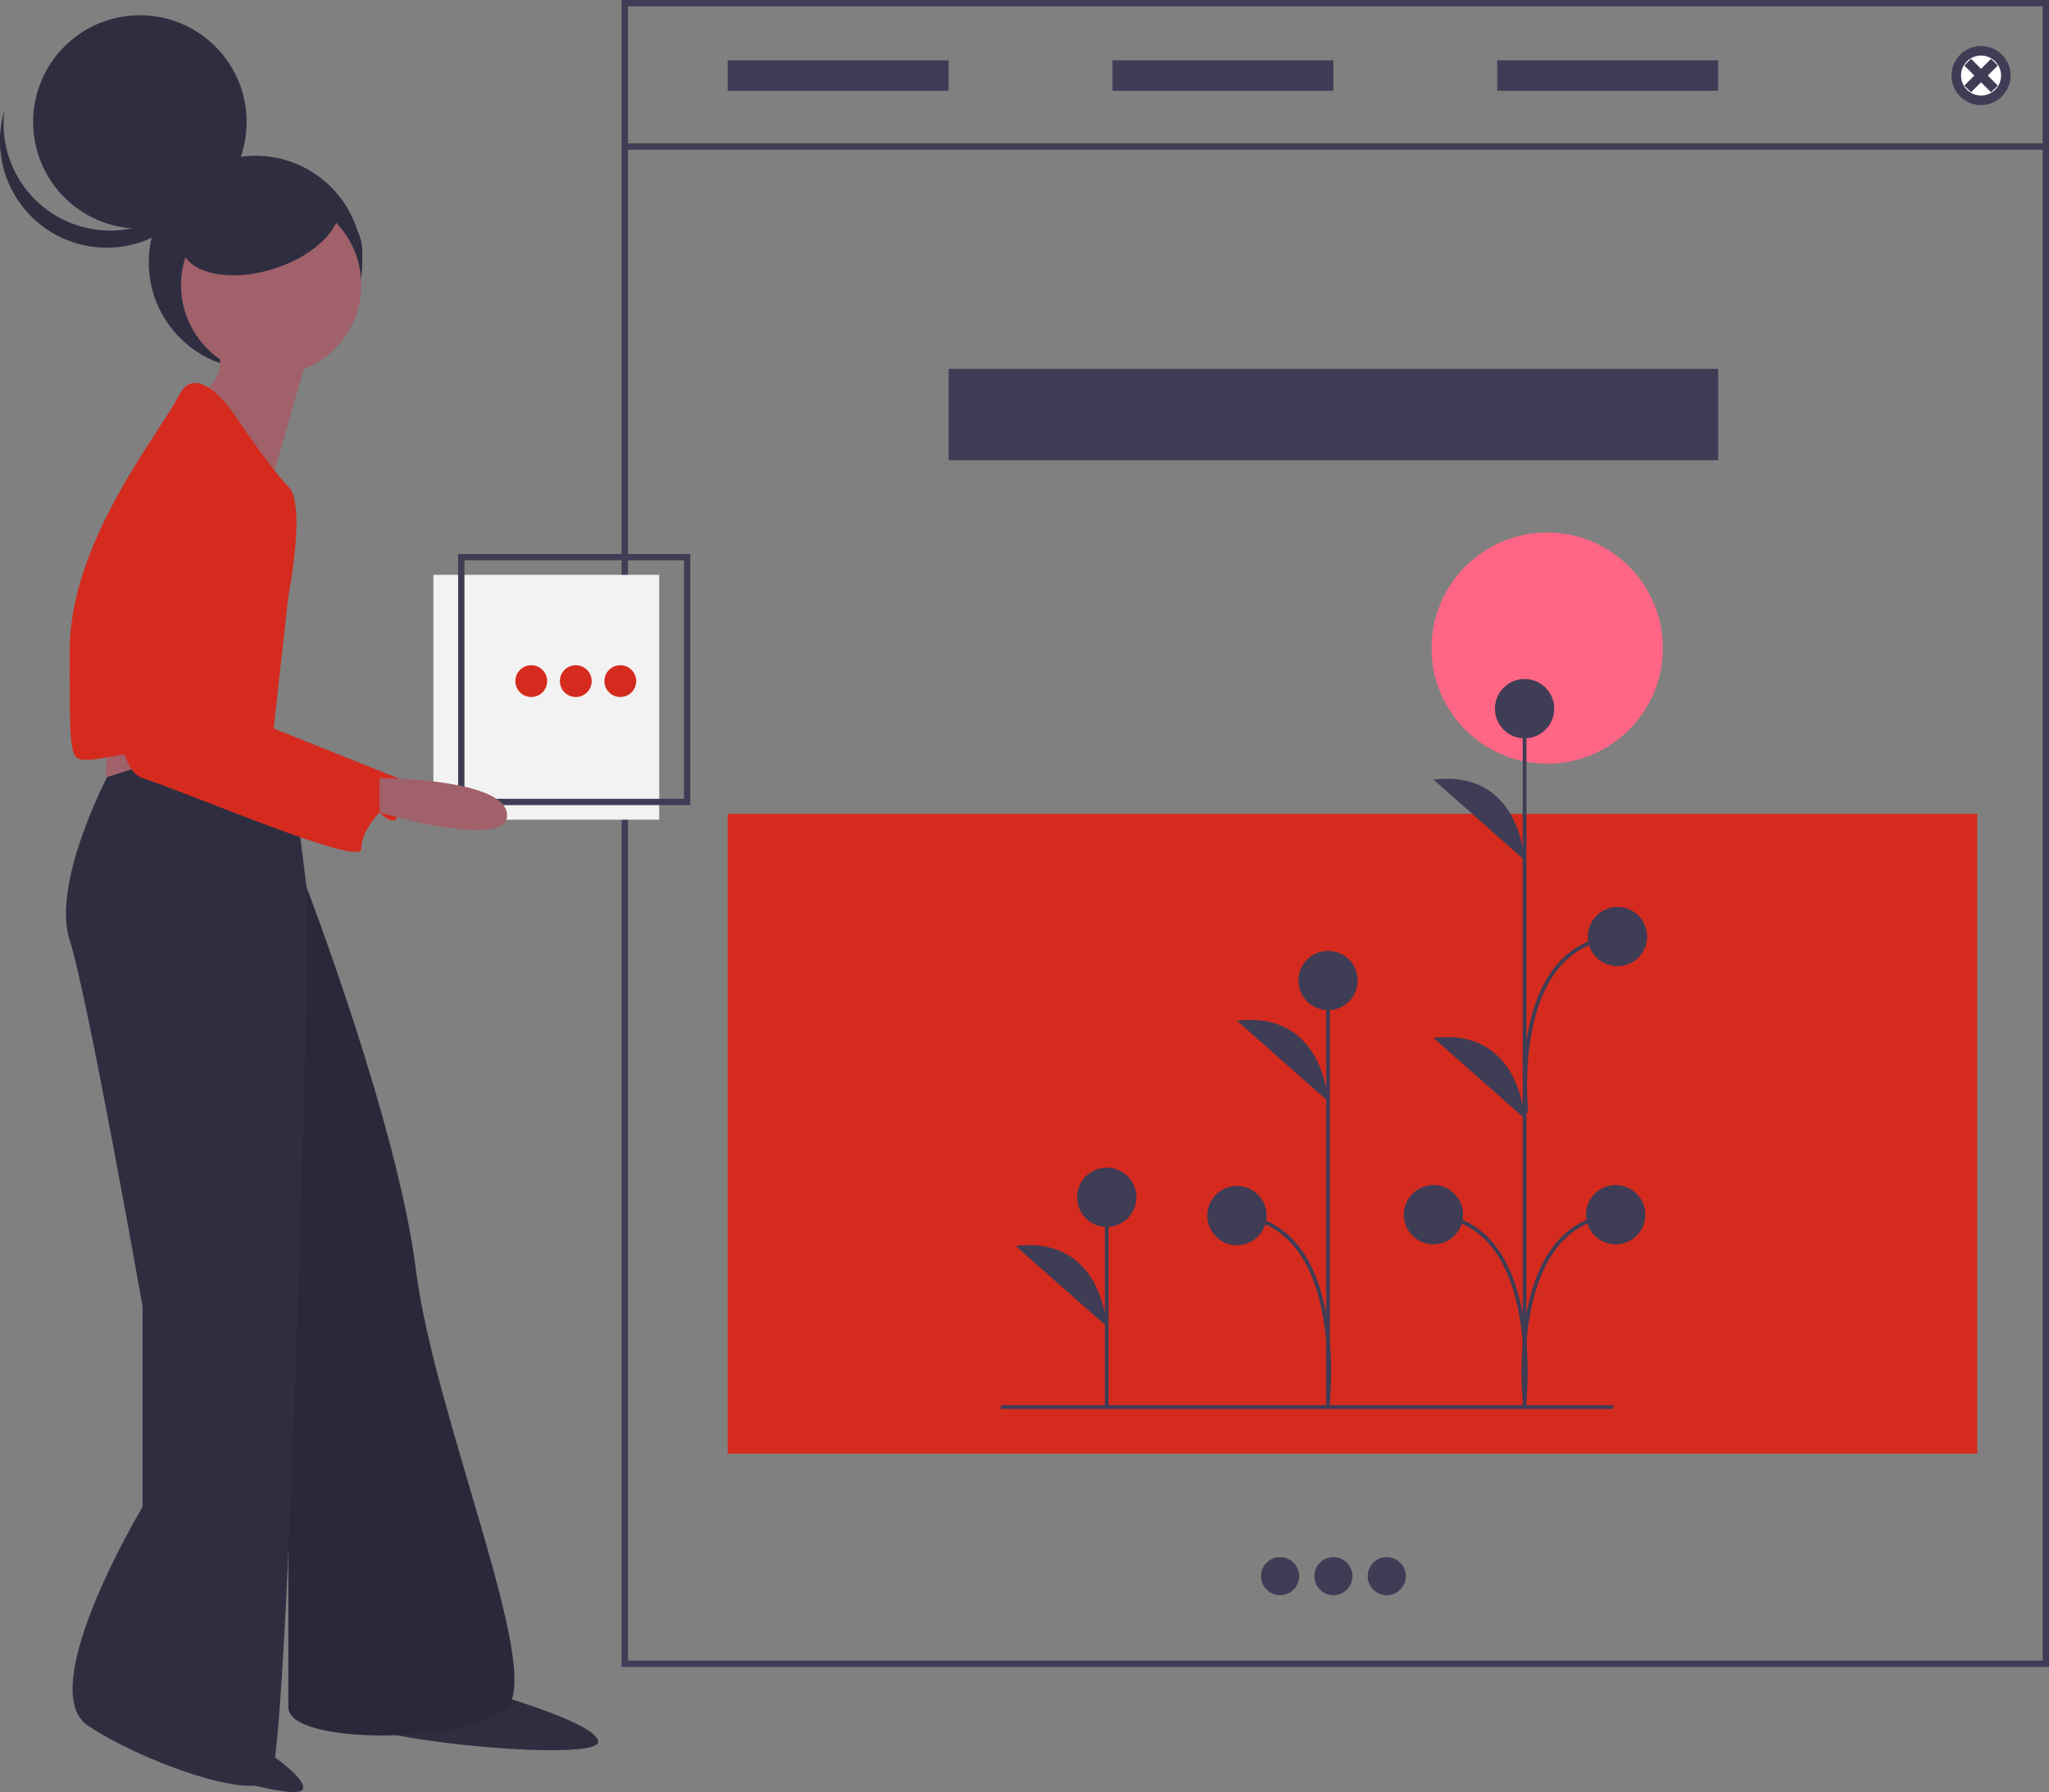 <svg id="b20bc320-2fc8-4403-a458-9220829d6284" data-name="Layer 1" xmlns="http://www.w3.org/2000/svg" width="645.297" height="564.508" viewBox="0 0 645.297 564.508"><rect x="0" y="0" width="645.297" height="564.508" fill="#808080" stroke="none"/><title>Load_more</title><rect x="229.166" y="256.363" width="393.535" height="201.566" fill="#D52B1E"/><circle cx="487.257" cy="204.169" r="36.415" fill="#ff6584"/><rect x="347.96" y="377.156" width="1.19" height="66.055" fill="#3f3d56"/><circle cx="348.555" cy="377.157" r="9.341" fill="#3f3d56"/><path d="M625.906,585.614s-1.334-28.701-28.69-25.365" transform="translate(-277.352 -167.746)" fill="#3f3d56"/><rect x="479.543" y="223.347" width="1.19" height="220.328" fill="#3f3d56"/><circle cx="480.138" cy="223.243" r="9.341" fill="#3f3d56"/><circle cx="451.447" cy="382.651" r="9.341" fill="#3f3d56"/><path d="M757.49,438.704s-1.334-28.701-28.69-25.365" transform="translate(-277.352 -167.746)" fill="#3f3d56"/><path d="M757.49,520.068s-1.334-28.701-28.69-25.365" transform="translate(-277.352 -167.746)" fill="#3f3d56"/><path d="M758.081,608.917l-1.183-.128c.035-.323,3.312-32.448-10.143-48.635a25.051,25.051,0,0,0-18.002-9.164l.092-1.187a26.201,26.201,0,0,1,18.827,9.592C761.448,575.971,758.117,608.589,758.081,608.917Z" transform="translate(-277.352 -167.746)" fill="#3f3d56"/><circle cx="508.832" cy="382.651" r="9.341" fill="#3f3d56"/><path d="M756.902,608.917c-.035-.328-3.366-32.946,10.409-49.522a26.201,26.201,0,0,1,18.827-9.592l.092,1.187a25.048,25.048,0,0,0-18.003,9.166c-13.457,16.193-10.176,48.311-10.141,48.633Z" transform="translate(-277.352 -167.746)" fill="#3f3d56"/><circle cx="509.401" cy="295.028" r="9.341" fill="#3f3d56"/><path d="M757.472,518.322c-.035-.302-3.285-30.411,9.879-46.347a26.806,26.806,0,0,1,19.357-9.794l.092,1.187a25.657,25.657,0,0,0-18.531,9.365c-12.845,15.551-9.648,45.158-9.614,45.455Z" transform="translate(-277.352 -167.746)" fill="#3f3d56"/><rect x="417.658" y="308.874" width="1.19" height="134.49" fill="#3f3d56"/><circle cx="418.253" cy="308.874" r="9.341" fill="#3f3d56"/><path d="M695.604,514.662s-1.334-28.701-28.69-25.365" transform="translate(-277.352 -167.746)" fill="#3f3d56"/><path d="M696.196,608.607l-1.183-.129c.034-.317,3.295-31.939-10.04-48a25.171,25.171,0,0,0-18.106-9.203l.092-1.187a26.32,26.32,0,0,1,18.931,9.632C699.547,576.171,696.231,608.285,696.196,608.607Z" transform="translate(-277.352 -167.746)" fill="#3f3d56"/><circle cx="389.562" cy="382.935" r="9.341" fill="#3f3d56"/><rect x="315.201" y="442.64" width="192.828" height="1.19" fill="#3f3d56"/><path d="M922.648,692.859H473.122V167.746H922.648Zm-447.526-2H920.648V169.746H475.122Z" transform="translate(-277.352 -167.746)" fill="#3f3d56"/><rect x="196.771" y="45.166" width="447.526" height="2" fill="#3f3d56"/><circle cx="623.899" cy="23.796" r="7.799" fill="#fff"/><path d="M901.251,199.841a8.299,8.299,0,1,1,8.299-8.299A8.308,8.308,0,0,1,901.251,199.841Zm0-15.598a7.299,7.299,0,1,0,7.299,7.299A7.306,7.306,0,0,0,901.251,184.244Z" transform="translate(-277.352 -167.746)"/><line x1="620.39" y1="20.287" x2="627.409" y2="27.306" fill="#fff"/><rect x="900.751" y="186.579" width="1" height="9.926" transform="translate(-148.84 525.609) rotate(-44.998)"/><line x1="627.409" y1="20.287" x2="620.39" y2="27.306" fill="#fff"/><rect x="896.288" y="191.042" width="9.926" height="1" transform="translate(-148.822 525.636) rotate(-45)"/><circle cx="623.899" cy="23.796" r="7.799" fill="none" stroke="#3f3d56" stroke-miterlimit="10" stroke-width="2"/><path d="M901.251,199.841a8.299,8.299,0,1,1,8.299-8.299A8.308,8.308,0,0,1,901.251,199.841Zm0-15.598a7.299,7.299,0,1,0,7.299,7.299A7.306,7.306,0,0,0,901.251,184.244Z" transform="translate(-277.352 -167.746)" fill="none" stroke="#3f3d56" stroke-miterlimit="10" stroke-width="2"/><line x1="620.39" y1="20.287" x2="627.409" y2="27.306" fill="none" stroke="#3f3d56" stroke-miterlimit="10" stroke-width="2"/><rect x="900.751" y="186.579" width="1" height="9.926" transform="translate(-148.84 525.609) rotate(-44.998)" fill="none" stroke="#3f3d56" stroke-miterlimit="10" stroke-width="2"/><line x1="627.409" y1="20.287" x2="620.39" y2="27.306" fill="none" stroke="#3f3d56" stroke-miterlimit="10" stroke-width="2"/><rect x="896.288" y="191.042" width="9.926" height="1" transform="translate(-148.822 525.636) rotate(-45)" fill="none" stroke="#3f3d56" stroke-miterlimit="10" stroke-width="2"/><rect x="229.165" y="18.997" width="69.588" height="9.598" fill="#3f3d56"/><rect x="350.345" y="18.997" width="69.588" height="9.598" fill="#3f3d56"/><rect x="471.525" y="18.997" width="69.588" height="9.598" fill="#3f3d56"/><rect x="298.754" y="116.181" width="242.36" height="28.795" fill="#3f3d56"/><circle cx="403.136" cy="496.518" r="5.999" fill="#3f3d56"/><circle cx="419.933" cy="496.518" r="5.999" fill="#3f3d56"/><circle cx="436.731" cy="496.518" r="5.999" fill="#3f3d56"/><rect x="136.494" y="181.086" width="71.117" height="77.126" fill="#f2f2f2"/><path d="M494.742,421.372H421.625V342.245H494.742Zm-71.117-2H492.742V344.245H423.625Z" transform="translate(-277.352 -167.746)" fill="#3f3d56"/><circle cx="167.31" cy="214.563" r="5.008" fill="#D52B1E"/><circle cx="181.333" cy="214.563" r="5.008" fill="#D52B1E"/><circle cx="195.356" cy="214.563" r="5.008" fill="#D52B1E"/><path d="M337.746,705.041s36.531,19.935,35.04,26.136c-.809,3.364-20.45-1.661-38.929-8.068-15.583-5.403,8.647-3.011,6.708-6.178C336.325,710.008,337.746,705.041,337.746,705.041Z" transform="translate(-277.352 -167.746)" fill="#2f2e41"/><path d="M425.563,699.211s40.179,10.842,40.179,17.22-68.879,0-74.619-5.74S425.563,699.211,425.563,699.211Z" transform="translate(-277.352 -167.746)" fill="#2f2e41"/><path d="M356.684,418.593l17.22,28.7s28.7,74.619,34.439,120.538,40.179,126.278,28.7,137.758-68.879,12.118-68.879,0V470.252Z" transform="translate(-277.352 -167.746)" fill="#2f2e41"/><path d="M356.684,418.593l17.22,28.7s28.7,74.619,34.439,120.538,40.179,126.278,28.7,137.758-68.879,12.118-68.879,0V470.252Z" transform="translate(-277.352 -167.746)" opacity="0.1"/><path d="M310.764,395.633v22.96c0,5.74,34.439,5.74,34.439,5.74V401.373Z" transform="translate(-277.352 -167.746)" fill="#a0616a"/><path d="M327.984,407.113l-16.901,5.421s-17.539,33.483-11.799,51.34,22.96,115.436,22.96,115.436v63.139s-34.439,57.399-17.22,68.879,51.659,23.597,57.399,17.22S373.903,481.732,373.903,481.732V447.293l-5.74-45.919Z" transform="translate(-277.352 -167.746)" fill="#2f2e41"/><circle cx="80.473" cy="82.686" r="33.618" fill="#2f2e41"/><circle cx="44.054" cy="38.422" r="33.618" fill="#2f2e41"/><path d="M292.408,234.006a33.619,33.619,0,0,0,51.914-17.652,33.619,33.619,0,1,1-65.579-13.786A33.607,33.607,0,0,0,292.408,234.006Z" transform="translate(-277.352 -167.746)" fill="#2f2e41"/><ellipse cx="92.239" cy="79.044" rx="21.851" ry="17.089" fill="#2f2e41"/><circle cx="85.391" cy="89.811" r="28.381" fill="#a0616a"/><path d="M345.204,275.095s5.74,11.48-5.74,17.22,22.96,28.7,22.96,28.7l11.48-40.179Z" transform="translate(-277.352 -167.746)" fill="#a0616a"/><path d="M350.944,298.055s-11.48-17.22-17.22-5.74-34.439,45.919-34.439,80.359,0,34.439,5.74,34.439,22.96-5.74,28.7,0,28.7,0,28.7,0l5.74-51.659s5.74-28.7,0-34.439S350.944,298.055,350.944,298.055Z" transform="translate(-277.352 -167.746)" fill="#D52B1E"/><path d="M322.244,321.015s-17.22,86.099,0,91.838,68.879,28.062,68.879,22.322,5.74-11.48,5.74-11.48,5.74,5.74,5.74,0v-10.842L345.204,389.894v-57.399s11.48-28.7,0-28.7S322.244,321.015,322.244,321.015Z" transform="translate(-277.352 -167.746)" fill="#D52B1E"/><path d="M396.863,412.853s39.542,0,40.179,11.48-40.179-.638-40.179-.638Z" transform="translate(-277.352 -167.746)" fill="#a0616a"/><ellipse cx="359.235" cy="238.743" rx="25.83" ry="14.35" transform="translate(-332.486 -48.778) rotate(-17.485)" fill="#2f2e41"/></svg>